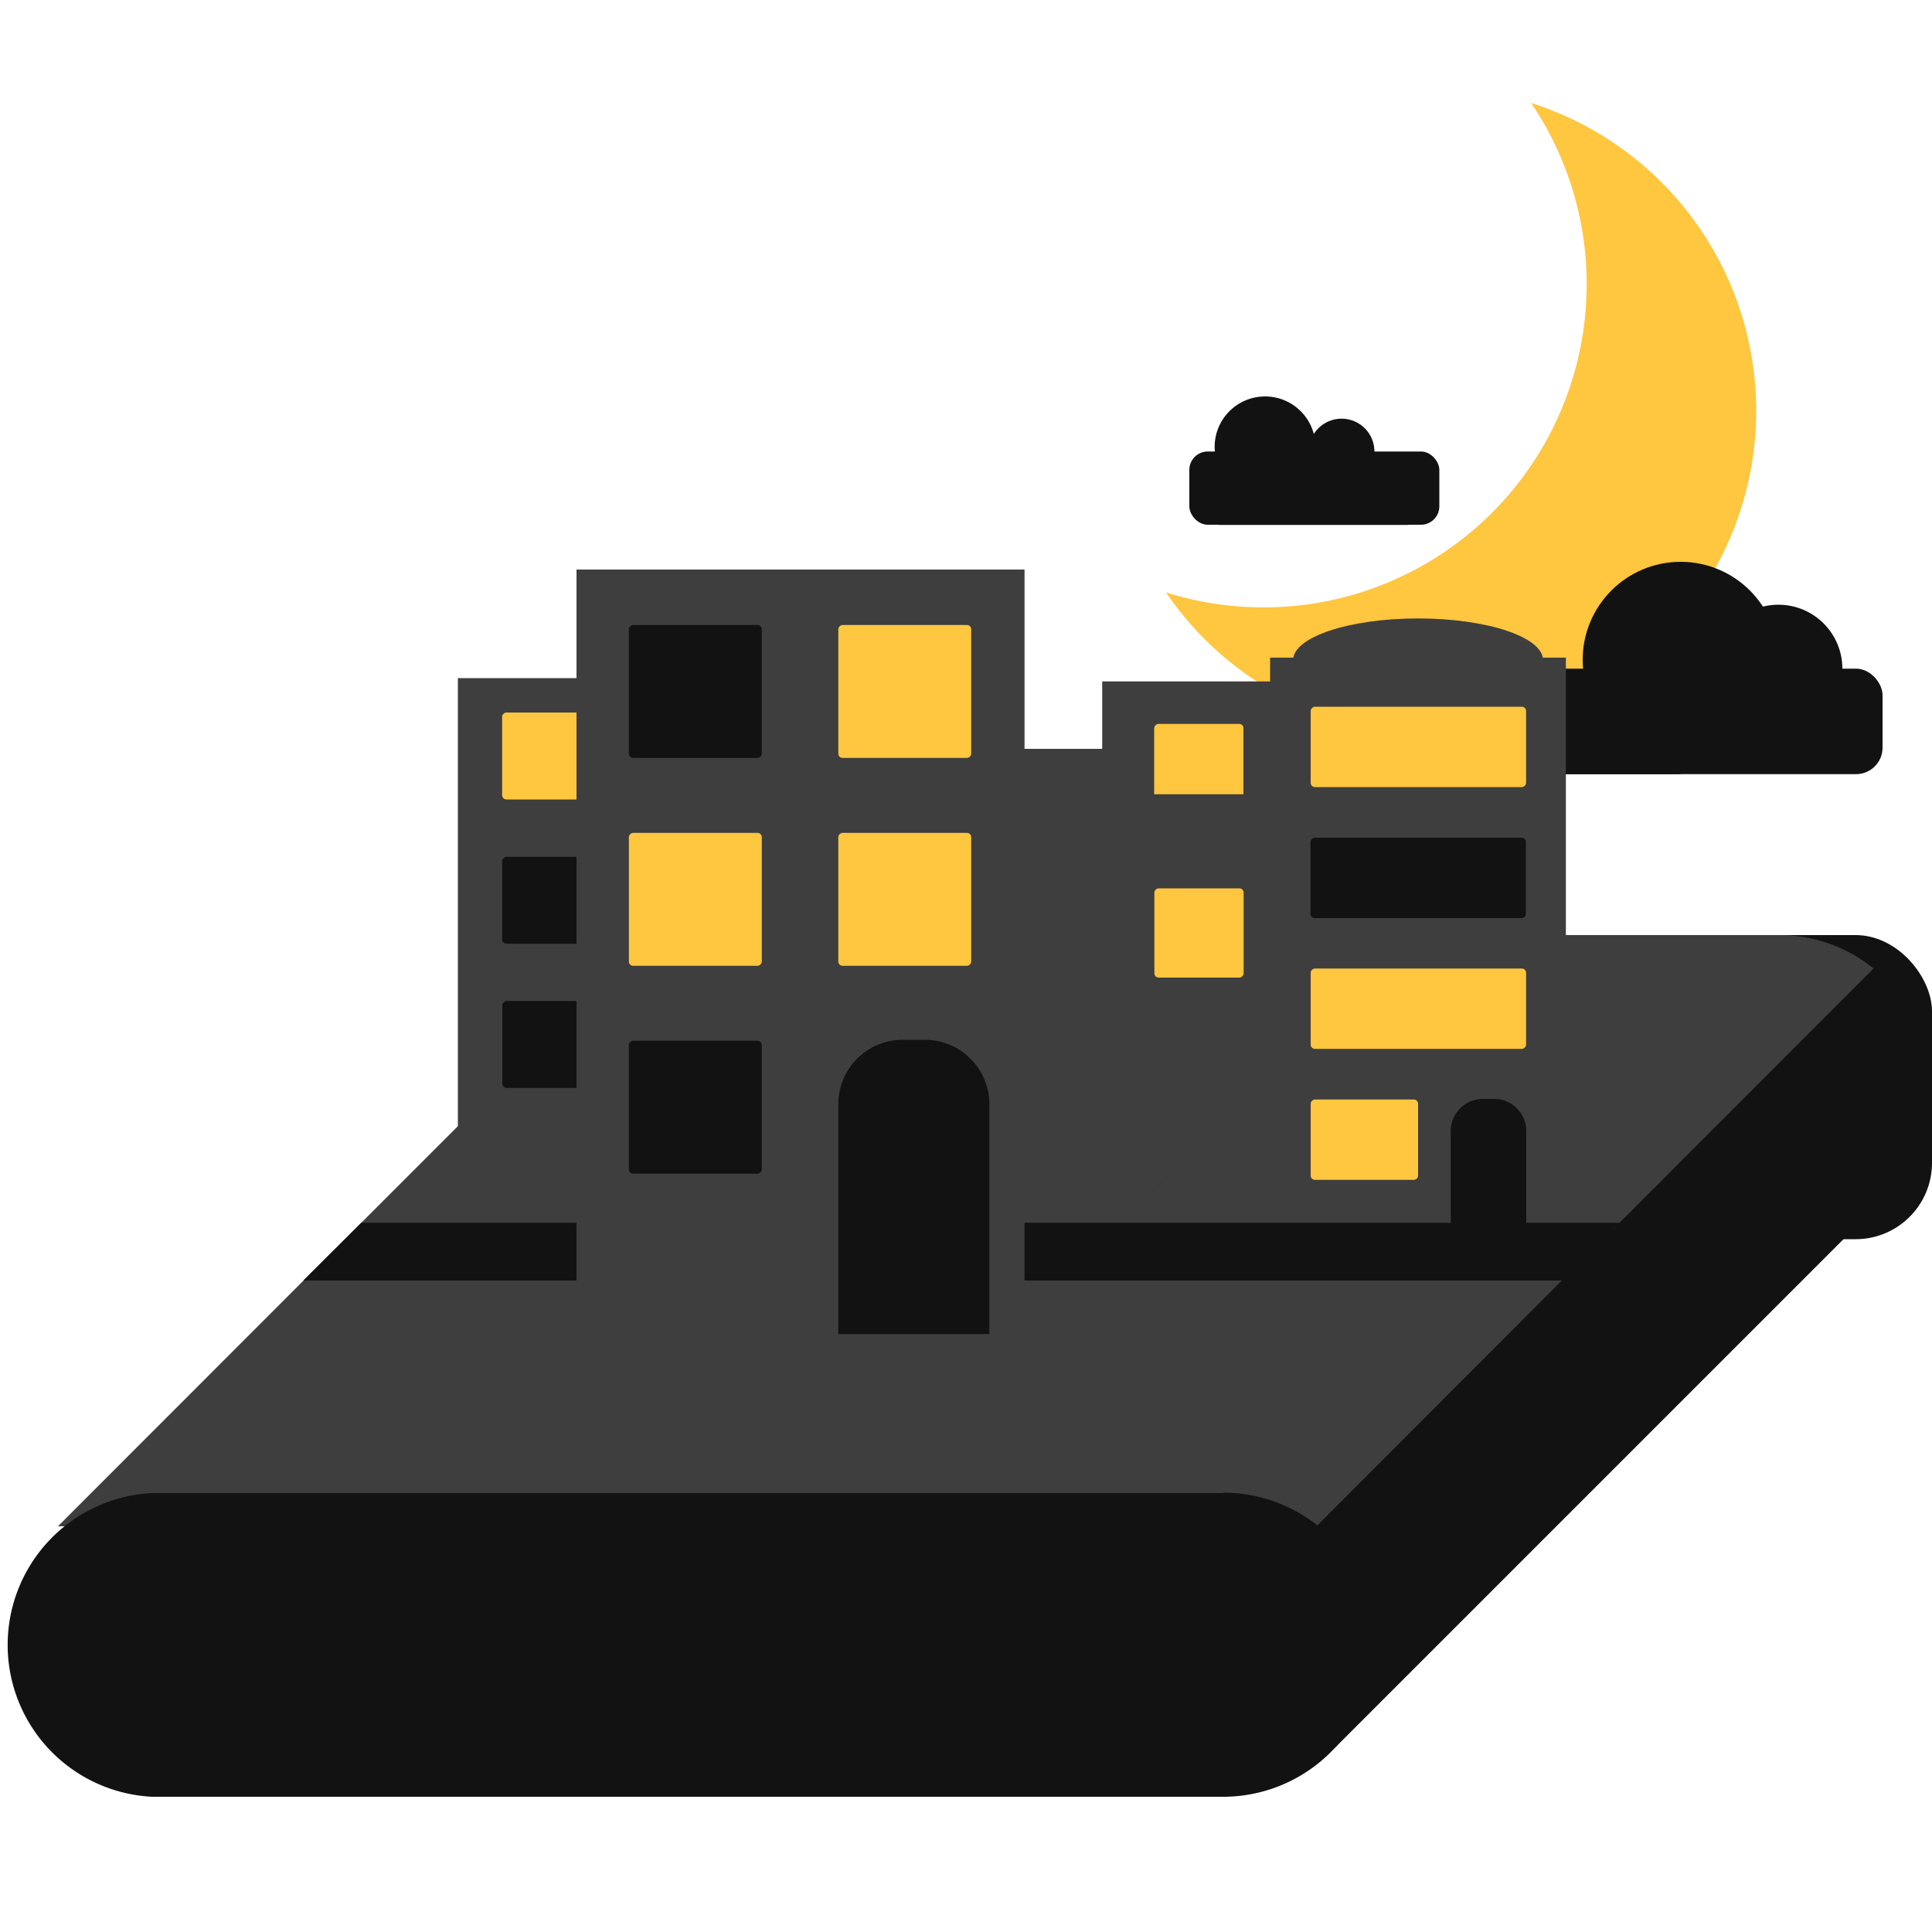 <svg id="Layer_1" width="10%" height="10%" data-name="Layer 1" xmlns="http://www.w3.org/2000/svg" viewBox="0 0 100 100"><defs><style>.cls-1{fill:#121212;}.cls-2{fill:#ffc640;}.cls-3{fill:#3e3e3f;}</style></defs><title>night</title><rect class="cls-1" x="61.56" y="23.37" width="12.94" height="3.79" rx="0.95" ry="0.95"/><circle class="cls-1" cx="65.48" cy="23.13" r="2.61"/><circle class="cls-1" cx="69.44" cy="23.37" r="1.7"/><rect class="cls-1" x="62.85" y="26.18" width="10.25" height="0.99" rx="0.25" ry="0.25"/><path class="cls-1" d="M63.72,25.88a1,1,0,0,1-.5.14,1,1,0,0,1-.49-.14,1,1,0,0,1,.49-.14A1,1,0,0,1,63.72,25.88Z"/><path class="cls-1" d="M65.62,25.88a1,1,0,0,1-.49.14,1,1,0,0,1-.5-.14,1,1,0,0,1,.5-.14A1,1,0,0,1,65.62,25.88Z"/><path class="cls-1" d="M67.53,25.88A1.08,1.08,0,0,1,67,26a1,1,0,0,1-.5-.14,1,1,0,0,1,.5-.14A1.08,1.08,0,0,1,67.53,25.88Z"/><path class="cls-1" d="M69.43,25.88a1.08,1.08,0,0,1-.5.14,1,1,0,0,1-.5-.14,1,1,0,0,1,.5-.14A1.08,1.08,0,0,1,69.43,25.88Z"/><path class="cls-1" d="M71.33,25.88a1,1,0,0,1-.5.14,1.08,1.08,0,0,1-.5-.14,1.08,1.08,0,0,1,.5-.14A1,1,0,0,1,71.33,25.88Z"/><path class="cls-1" d="M73.23,25.88a1,1,0,0,1-.5.14,1,1,0,0,1-.49-.14,1,1,0,0,1,.49-.14A1,1,0,0,1,73.23,25.88Z"/><path class="cls-1" d="M64.63,26.52a1.14,1.14,0,0,1-.5.13,1.09,1.09,0,0,1-.5-.13,1,1,0,0,1,.5-.14A1.08,1.08,0,0,1,64.63,26.52Z"/><path class="cls-1" d="M66.53,26.52a1.09,1.09,0,0,1-.5.13,1.14,1.14,0,0,1-.5-.13,1.08,1.08,0,0,1,.5-.14A1,1,0,0,1,66.53,26.52Z"/><path class="cls-1" d="M68.43,26.52a1.09,1.09,0,0,1-.5.13,1.14,1.14,0,0,1-.5-.13,1.08,1.08,0,0,1,.5-.14A1,1,0,0,1,68.43,26.52Z"/><path class="cls-1" d="M70.33,26.52a1.07,1.07,0,0,1-.49.13,1.09,1.09,0,0,1-.5-.13,1,1,0,0,1,.5-.14A1,1,0,0,1,70.33,26.52Z"/><path class="cls-1" d="M72.24,26.52a1.14,1.14,0,0,1-.5.13,1.09,1.09,0,0,1-.5-.13,1,1,0,0,1,.5-.14A1.08,1.08,0,0,1,72.24,26.52Z"/><path class="cls-2" d="M79.25,5.33a16.73,16.73,0,0,1-18.9,25.33A16.72,16.72,0,1,0,79.25,5.33Z"/><rect class="cls-1" x="78.8" y="34.61" width="18.64" height="5.46" rx="1.37" ry="1.37"/><circle class="cls-1" cx="86.99" cy="34.15" r="5.07"/><circle class="cls-1" cx="92.05" cy="34.61" r="3.31"/><rect class="cls-1" x="70.25" y="37.34" width="17.29" height="2.73" rx="0.69" ry="0.69"/><rect class="cls-1" x="28.82" y="48.4" width="71.18" height="15.74" rx="3.95" ry="3.95"/><polygon class="cls-1" points="95.81 49.79 51.73 71.19 69.09 90.47 97.54 62.02 97.54 52.27 95.81 49.79"/><polygon class="cls-3" points="66.23 55.12 26.87 55.12 17.66 64.33 57.03 64.33 66.23 55.12"/><path class="cls-3" d="M96.94,50.1a7.74,7.74,0,0,0-4.81-1.7H36.69a7.77,7.77,0,0,0-3.61.92h-.41l-5.8,5.8H66.23l2.57-2.57-2.57,2.57h0L57,64.33h0l-1.5,1.49L57,64.33H17.66L3,79H68.14L97,50.1Z"/><path class="cls-1" d="M63.31,77.28H7.87A7.87,7.87,0,0,0,7.87,93H63.31a7.87,7.87,0,1,0,0-15.74Z"/><rect class="cls-3" x="23.7" y="35.1" width="16.09" height="24.47"/><rect class="cls-2" x="25.99" y="36.88" width="4.5" height="4.5" rx="0.22" ry="0.22" transform="translate(-10.89 67.37) rotate(-90)"/><rect class="cls-1" x="25.99" y="44.34" width="4.5" height="4.5" rx="0.22" ry="0.22" transform="translate(-18.35 74.84) rotate(-90)"/><rect class="cls-1" x="25.99" y="51.81" width="4.5" height="4.5" rx="0.22" ry="0.22" transform="translate(-25.81 82.3) rotate(-90)"/><rect class="cls-3" x="45.79" y="38.76" width="17.38" height="19.05"/><rect class="cls-3" x="57.05" y="35.27" width="12.24" height="25.25"/><rect class="cls-2" x="59.75" y="37.46" width="4.62" height="4.62" rx="0.22" ry="0.22" transform="translate(22.28 101.84) rotate(-90)"/><rect class="cls-2" x="59.75" y="45.98" width="4.62" height="4.62" rx="0.22" ry="0.22" transform="translate(13.77 110.35) rotate(-90)"/><rect class="cls-3" x="58.28" y="41.11" width="8.21" height="2.82"/><rect class="cls-3" x="59.75" y="43.43" width="0.87" height="1.59" rx="0.22" ry="0.22"/><rect class="cls-3" x="64.21" y="43.43" width="0.87" height="1.59" rx="0.22" ry="0.22"/><rect class="cls-3" x="65.74" y="34.04" width="15.31" height="30.45"/><ellipse class="cls-3" cx="73.4" cy="34.17" rx="6.47" ry="2.16"/><path class="cls-1" d="M79,58.55a1.66,1.66,0,0,0-1.66-1.67h-.58a1.67,1.67,0,0,0-1.67,1.67v5.94H79Z"/><rect class="cls-2" x="71.33" y="33.09" width="4.16" height="11.15" rx="0.22" ry="0.22" transform="translate(34.75 112.07) rotate(-90)"/><rect class="cls-1" x="71.33" y="39.86" width="4.16" height="11.15" rx="0.22" ry="0.22" transform="translate(27.97 118.85) rotate(-90)"/><rect class="cls-2" x="71.33" y="46.64" width="4.16" height="11.15" rx="0.22" ry="0.22" transform="translate(21.2 125.62) rotate(-90)"/><rect class="cls-2" x="68.53" y="56.21" width="4.16" height="5.56" rx="0.22" ry="0.22" transform="translate(11.63 129.6) rotate(-90)"/><polygon class="cls-1" points="80.88 66.28 15.7 66.28 18.7 63.29 83.84 63.29 80.88 66.28"/><rect class="cls-3" x="29.84" y="29.48" width="23.19" height="39.56"/><path class="cls-1" d="M51.21,57.16a3.34,3.34,0,0,0-3.34-3.34H46.72a3.33,3.33,0,0,0-3.33,3.34V69.05h7.82Z"/><rect class="cls-1" x="32.55" y="32.36" width="6.88" height="6.88" rx="0.22" ry="0.22" transform="translate(0.19 71.78) rotate(-90)"/><rect class="cls-2" x="43.39" y="32.36" width="6.88" height="6.88" rx="0.22" ry="0.22" transform="translate(11.03 82.62) rotate(-90)"/><rect class="cls-2" x="32.55" y="43.12" width="6.88" height="6.88" rx="0.22" ry="0.22" transform="translate(-10.57 82.54) rotate(-90)"/><rect class="cls-2" x="43.39" y="43.12" width="6.88" height="6.88" rx="0.22" ry="0.22" transform="translate(0.27 93.38) rotate(-90)"/><rect class="cls-1" x="32.55" y="53.88" width="6.88" height="6.88" rx="0.22" ry="0.22" transform="translate(-21.33 93.3) rotate(-90)"/></svg>
